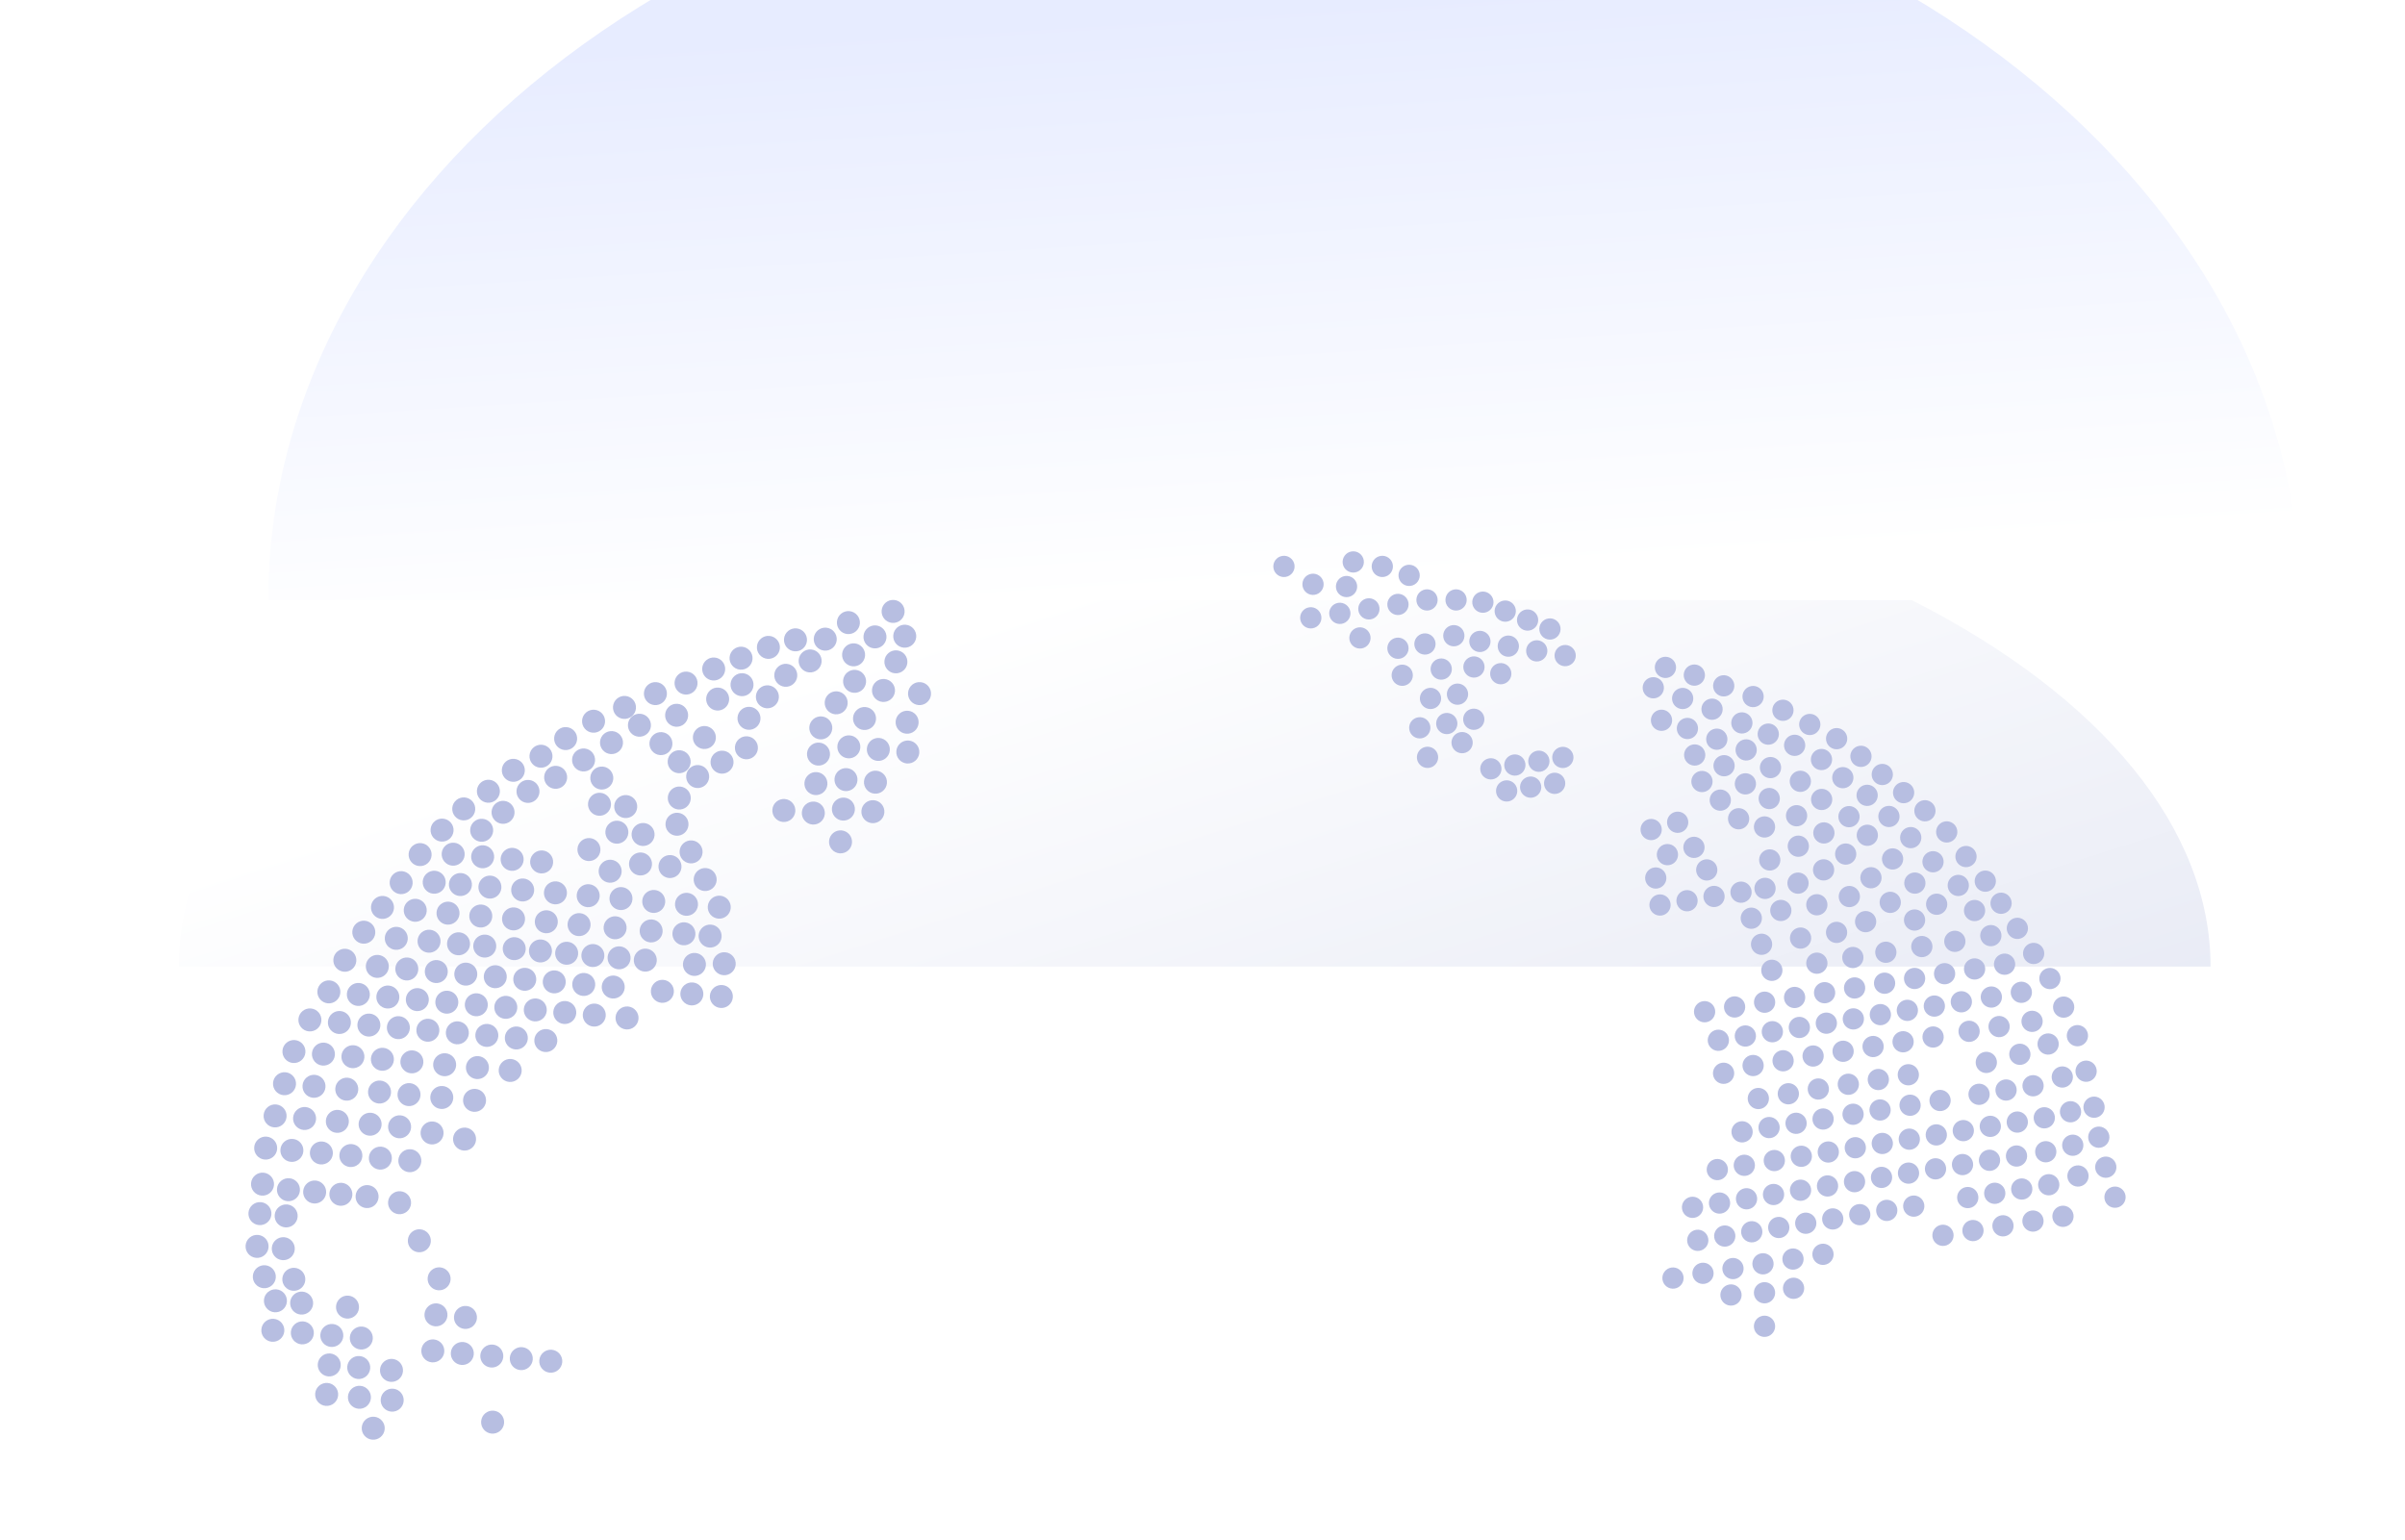 <svg width="1076" height="689" viewBox="0 0 1076 689" fill="none" xmlns="http://www.w3.org/2000/svg">
<g filter="url(#filter0_f_274_9122)">
<path d="M989 432.5C989 402.099 977.244 371.996 954.403 343.909C931.562 315.822 898.084 290.302 855.88 268.805C813.676 247.308 763.572 230.256 708.43 218.622C653.287 206.988 594.186 201 534.5 201C474.814 201 415.713 206.988 360.57 218.622C305.428 230.256 255.324 247.308 213.12 268.805C170.916 290.302 137.438 315.822 114.597 343.909C91.756 371.996 80 402.099 80 432.5L534.5 432.5H989Z" fill="url(#paint0_linear_274_9122)"/>
</g>
<g filter="url(#filter1_dddd_274_9122)">
<path d="M989 568.5C989 523.391 977.244 478.724 954.403 437.048C931.562 395.373 898.084 357.506 855.88 325.609C813.676 293.712 763.572 268.41 708.43 251.147C653.287 233.885 594.186 225 534.5 225C474.814 225 415.713 233.885 360.57 251.147C305.428 268.41 255.324 293.712 213.12 325.609C170.916 357.506 137.438 395.373 114.597 437.048C91.756 478.724 80 523.391 80 568.5L534.5 568.5H989Z" fill="url(#paint1_linear_274_9122)"/>
</g>
<circle cx="5.15" cy="5.15" r="5.15" transform="matrix(0.996 0.087 0.087 -0.996 189.477 593.01)" fill="#B7BEE1"/>
<circle cx="5.15" cy="5.15" r="5.15" transform="matrix(0.996 0.087 0.087 -0.996 202.668 594.164)" fill="#B7BEE1"/>
<circle cx="5.15" cy="5.15" r="5.15" transform="matrix(0.996 0.087 0.087 -0.996 188.066 609.135)" fill="#B7BEE1"/>
<circle cx="5.15" cy="5.15" r="5.15" transform="matrix(0.996 0.087 0.087 -0.996 201.258 610.289)" fill="#B7BEE1"/>
<circle cx="5.15" cy="5.15" r="5.15" transform="matrix(0.996 0.087 0.087 -0.996 214.453 611.444)" fill="#B7BEE1"/>
<circle cx="5.15" cy="5.15" r="5.15" transform="matrix(0.996 0.087 0.087 -0.996 227.645 612.598)" fill="#B7BEE1"/>
<circle cx="5.15" cy="5.15" r="5.15" transform="matrix(0.996 0.087 0.087 -0.996 240.84 613.752)" fill="#B7BEE1"/>
<circle cx="5.15" cy="5.15" r="5.15" transform="matrix(0.996 0.087 0.087 -0.996 190.887 576.885)" fill="#B7BEE1"/>
<circle cx="5.15" cy="5.15" r="5.15" transform="matrix(0.996 0.087 0.087 -0.996 182.035 559.863)" fill="#B7BEE1"/>
<circle cx="5.15" cy="5.15" r="5.15" transform="matrix(0.996 0.087 0.087 -0.996 173.188 542.84)" fill="#B7BEE1"/>
<circle cx="5.15" cy="5.15" r="5.15" transform="matrix(0.996 0.087 0.087 -0.996 177.785 524.04)" fill="#B7BEE1"/>
<circle cx="5.15" cy="5.15" r="5.15" transform="matrix(0.996 0.087 0.087 -0.996 173.203 508.868)" fill="#B7BEE1"/>
<circle cx="5.15" cy="5.15" r="5.15" transform="matrix(0.996 0.087 0.087 -0.996 187.734 511.616)" fill="#B7BEE1"/>
<circle cx="5.15" cy="5.15" r="5.15" transform="matrix(0.996 0.087 0.087 -0.996 202.266 514.364)" fill="#B7BEE1"/>
<circle cx="5.15" cy="5.15" r="5.15" transform="matrix(0.996 0.087 0.087 -0.996 206.738 497.03)" fill="#B7BEE1"/>
<circle cx="5.15" cy="5.15" r="5.15" transform="matrix(0.996 0.087 0.087 -0.996 208.02 482.371)" fill="#B7BEE1"/>
<circle cx="5.15" cy="5.15" r="5.15" transform="matrix(0.996 0.087 0.087 -0.996 222.68 483.654)" fill="#B7BEE1"/>
<circle cx="5.15" cy="5.15" r="5.15" transform="matrix(0.996 0.087 0.087 -0.996 149.566 492.028)" fill="#B7BEE1"/>
<circle cx="5.15" cy="5.15" r="5.15" transform="matrix(0.996 0.087 0.087 -0.996 164.227 493.311)" fill="#B7BEE1"/>
<circle cx="5.15" cy="5.15" r="5.15" transform="matrix(0.996 0.087 0.087 -0.996 177.418 494.465)" fill="#B7BEE1"/>
<circle cx="5.15" cy="5.15" r="5.15" transform="matrix(0.996 0.087 0.087 -0.996 192.078 495.748)" fill="#B7BEE1"/>
<circle cx="5.15" cy="5.15" r="5.15" transform="matrix(0.996 0.087 0.087 -0.996 238.621 470.277)" fill="#B7BEE1"/>
<circle cx="5.15" cy="5.15" r="5.15" transform="matrix(0.996 0.087 0.087 -0.996 233.91 456.571)" fill="#B7BEE1"/>
<circle cx="5.15" cy="5.15" r="5.15" transform="matrix(0.996 0.087 0.087 -0.996 247.102 457.725)" fill="#B7BEE1"/>
<circle cx="5.15" cy="5.15" r="5.15" transform="matrix(0.996 0.087 0.087 -0.996 260.297 458.879)" fill="#B7BEE1"/>
<circle cx="5.15" cy="5.15" r="5.15" transform="matrix(0.996 0.087 0.087 -0.996 274.957 460.162)" fill="#B7BEE1"/>
<circle cx="5.15" cy="5.15" r="5.15" transform="matrix(0.996 0.087 0.087 -0.996 290.77 448.251)" fill="#B7BEE1"/>
<circle cx="5.15" cy="5.15" r="5.15" transform="matrix(0.996 0.087 0.087 -0.996 303.961 449.406)" fill="#B7BEE1"/>
<circle cx="5.15" cy="5.15" r="5.15" transform="matrix(0.996 0.087 0.087 -0.996 317.156 450.56)" fill="#B7BEE1"/>
<circle cx="5.15" cy="5.15" r="5.15" transform="matrix(0.996 0.087 0.087 -0.996 318.438 435.901)" fill="#B7BEE1"/>
<circle cx="5.15" cy="5.15" r="5.15" transform="matrix(0.996 0.087 0.087 -0.996 305.117 436.212)" fill="#B7BEE1"/>
<circle cx="5.15" cy="5.15" r="5.15" transform="matrix(0.996 0.087 0.087 -0.996 283.129 434.289)" fill="#B7BEE1"/>
<circle cx="5.15" cy="5.15" r="5.15" transform="matrix(0.996 0.087 0.087 -0.996 271.398 433.263)" fill="#B7BEE1"/>
<circle cx="5.15" cy="5.15" r="5.15" transform="matrix(0.996 0.087 0.087 -0.996 259.672 432.237)" fill="#B7BEE1"/>
<circle cx="5.15" cy="5.15" r="5.15" transform="matrix(0.996 0.087 0.087 -0.996 247.945 431.211)" fill="#B7BEE1"/>
<circle cx="5.15" cy="5.15" r="5.15" transform="matrix(0.996 0.087 0.087 -0.996 236.219 430.185)" fill="#B7BEE1"/>
<circle cx="5.15" cy="5.15" r="5.15" transform="matrix(0.996 0.087 0.087 -0.996 224.492 429.159)" fill="#B7BEE1"/>
<circle cx="5.15" cy="5.15" r="5.15" transform="matrix(0.996 0.087 0.087 -0.996 211.297 428.004)" fill="#B7BEE1"/>
<circle cx="5.15" cy="5.15" r="5.15" transform="matrix(0.996 0.087 0.087 -0.996 176.43 438.248)" fill="#B7BEE1"/>
<circle cx="5.15" cy="5.15" r="5.15" transform="matrix(0.996 0.087 0.087 -0.996 189.621 439.402)" fill="#B7BEE1"/>
<circle cx="5.15" cy="5.15" r="5.15" transform="matrix(0.996 0.087 0.087 -0.996 167.945 450.8)" fill="#B7BEE1"/>
<circle cx="5.15" cy="5.15" r="5.15" transform="matrix(0.996 0.087 0.087 -0.996 181.137 451.954)" fill="#B7BEE1"/>
<circle cx="5.15" cy="5.15" r="5.15" transform="matrix(0.996 0.087 0.087 -0.996 194.332 453.108)" fill="#B7BEE1"/>
<circle cx="5.15" cy="5.15" r="5.15" transform="matrix(0.996 0.087 0.087 -0.996 207.523 454.262)" fill="#B7BEE1"/>
<circle cx="5.15" cy="5.15" r="5.15" transform="matrix(0.996 0.087 0.087 -0.996 220.719 455.417)" fill="#B7BEE1"/>
<circle cx="5.15" cy="5.15" r="5.15" transform="matrix(0.996 0.087 0.087 -0.996 202.816 440.556)" fill="#B7BEE1"/>
<circle cx="5.15" cy="5.15" r="5.15" transform="matrix(0.996 0.087 0.087 -0.996 216.008 441.711)" fill="#B7BEE1"/>
<circle cx="5.15" cy="5.15" r="5.15" transform="matrix(0.996 0.087 0.087 -0.996 229.199 442.865)" fill="#B7BEE1"/>
<circle cx="5.15" cy="5.15" r="5.15" transform="matrix(0.996 0.087 0.087 -0.996 242.395 444.019)" fill="#B7BEE1"/>
<circle cx="5.15" cy="5.15" r="5.15" transform="matrix(0.996 0.087 0.087 -0.996 255.586 445.173)" fill="#B7BEE1"/>
<circle cx="5.15" cy="5.15" r="5.15" transform="matrix(0.996 0.087 0.087 -0.996 268.781 446.328)" fill="#B7BEE1"/>
<circle cx="5.15" cy="5.15" r="5.15" transform="matrix(0.996 0.087 0.087 -0.996 199.57 426.978)" fill="#B7BEE1"/>
<circle cx="5.15" cy="5.15" r="5.15" transform="matrix(0.996 0.087 0.087 -0.996 186.379 425.824)" fill="#B7BEE1"/>
<circle cx="5.15" cy="5.15" r="5.15" transform="matrix(0.996 0.087 0.087 -0.996 312.133 423.532)" fill="#B7BEE1"/>
<circle cx="5.15" cy="5.15" r="5.15" transform="matrix(0.996 0.087 0.087 -0.996 316.219 410.596)" fill="#B7BEE1"/>
<circle cx="5.15" cy="5.15" r="5.15" transform="matrix(0.996 0.087 0.087 -0.996 309.918 398.227)" fill="#B7BEE1"/>
<circle cx="5.15" cy="5.15" r="5.15" transform="matrix(0.996 0.087 0.087 -0.996 303.613 385.859)" fill="#B7BEE1"/>
<circle cx="5.15" cy="5.15" r="5.15" transform="matrix(0.996 0.087 0.087 -0.996 297.309 373.49)" fill="#B7BEE1"/>
<circle cx="5.15" cy="5.15" r="5.15" transform="matrix(0.996 0.087 0.087 -0.996 298.336 361.763)" fill="#B7BEE1"/>
<circle cx="5.15" cy="5.15" r="5.15" transform="matrix(0.996 0.087 0.087 -0.996 306.562 352.143)" fill="#B7BEE1"/>
<circle cx="5.15" cy="5.15" r="5.15" transform="matrix(0.996 0.087 0.087 -0.996 317.465 345.711)" fill="#B7BEE1"/>
<circle cx="5.15" cy="5.15" r="5.15" transform="matrix(0.996 0.087 0.087 -0.996 328.367 339.279)" fill="#B7BEE1"/>
<circle cx="5.15" cy="5.15" r="5.15" transform="matrix(0.996 0.087 0.087 -0.996 329.523 326.086)" fill="#B7BEE1"/>
<circle cx="5.15" cy="5.15" r="5.15" transform="matrix(0.996 0.087 0.087 -0.996 337.75 316.466)" fill="#B7BEE1"/>
<circle cx="5.15" cy="5.15" r="5.15" transform="matrix(0.996 0.087 0.087 -0.996 345.977 306.846)" fill="#B7BEE1"/>
<circle cx="5.15" cy="5.15" r="5.15" transform="matrix(0.996 0.087 0.087 -0.996 356.879 300.414)" fill="#B7BEE1"/>
<circle cx="5.15" cy="5.15" r="5.15" transform="matrix(0.996 0.087 0.087 -0.996 363.641 290.666)" fill="#B7BEE1"/>
<circle cx="5.15" cy="5.15" r="5.15" transform="matrix(0.996 0.087 0.087 -0.996 385.887 289.658)" fill="#B7BEE1"/>
<circle cx="5.15" cy="5.15" r="5.15" transform="matrix(0.996 0.087 0.087 -0.996 374 283.261)" fill="#B7BEE1"/>
<circle cx="5.15" cy="5.15" r="5.15" transform="matrix(0.996 0.087 0.087 -0.996 394 278.261)" fill="#B7BEE1"/>
<circle cx="5.15" cy="5.15" r="5.15" transform="matrix(0.996 0.087 0.087 -0.996 399.207 289.346)" fill="#B7BEE1"/>
<circle cx="5.15" cy="5.15" r="5.15" transform="matrix(0.996 0.087 0.087 -0.996 400.27 327.844)" fill="#B7BEE1"/>
<circle cx="5.15" cy="5.15" r="5.15" transform="matrix(0.996 0.087 0.087 -0.996 381.215 326.177)" fill="#B7BEE1"/>
<circle cx="5.15" cy="5.15" r="5.15" transform="matrix(0.996 0.087 0.087 -0.996 361.645 330.374)" fill="#B7BEE1"/>
<circle cx="5.15" cy="5.15" r="5.15" transform="matrix(0.996 0.087 0.087 -0.996 360.617 342.101)" fill="#B7BEE1"/>
<circle cx="5.15" cy="5.15" r="5.15" transform="matrix(0.996 0.087 0.087 -0.996 374.195 338.857)" fill="#B7BEE1"/>
<circle cx="5.15" cy="5.15" r="5.15" transform="matrix(0.996 0.087 0.087 -0.996 387.391 340.012)" fill="#B7BEE1"/>
<circle cx="5.15" cy="5.15" r="5.15" transform="matrix(0.996 0.087 0.087 -0.996 400.582 341.166)" fill="#B7BEE1"/>
<circle cx="5.15" cy="5.15" r="5.15" transform="matrix(0.996 0.087 0.087 -0.996 386.105 354.671)" fill="#B7BEE1"/>
<circle cx="5.15" cy="5.15" r="5.15" transform="matrix(0.996 0.087 0.087 -0.996 384.953 367.864)" fill="#B7BEE1"/>
<circle cx="5.15" cy="5.15" r="5.15" transform="matrix(0.996 0.087 0.087 -0.996 371.758 366.71)" fill="#B7BEE1"/>
<circle cx="5.15" cy="5.15" r="5.15" transform="matrix(0.996 0.087 0.087 -0.996 358.309 368.487)" fill="#B7BEE1"/>
<circle cx="5.15" cy="5.15" r="5.15" transform="matrix(0.996 0.087 0.087 -0.996 345.117 367.333)" fill="#B7BEE1"/>
<circle cx="5.15" cy="5.15" r="5.15" transform="matrix(0.996 0.087 0.087 -0.996 359.465 355.294)" fill="#B7BEE1"/>
<circle cx="5.15" cy="5.15" r="5.15" transform="matrix(0.996 0.087 0.087 -0.996 372.914 353.516)" fill="#B7BEE1"/>
<circle cx="5.15" cy="5.15" r="5.15" transform="matrix(0.996 0.087 0.087 -0.996 370.477 381.369)" fill="#B7BEE1"/>
<circle cx="5.15" cy="5.15" r="5.15" transform="matrix(0.996 0.087 0.087 -0.996 368.535 319.159)" fill="#B7BEE1"/>
<circle cx="5.15" cy="5.15" r="5.15" transform="matrix(0.996 0.087 0.087 -0.996 376.762 309.539)" fill="#B7BEE1"/>
<circle cx="5.15" cy="5.15" r="5.15" transform="matrix(0.996 0.087 0.087 -0.996 376.32 297.684)" fill="#B7BEE1"/>
<circle cx="5.15" cy="5.15" r="5.15" transform="matrix(0.996 0.087 0.087 -0.996 389.695 313.625)" fill="#B7BEE1"/>
<circle cx="5.15" cy="5.15" r="5.15" transform="matrix(0.996 0.087 0.087 -0.996 405.82 315.036)" fill="#B7BEE1"/>
<circle cx="5.15" cy="5.15" r="5.15" transform="matrix(0.996 0.087 0.087 -0.996 395.25 300.817)" fill="#B7BEE1"/>
<circle cx="5.15" cy="5.15" r="5.15" transform="matrix(0.996 0.087 0.087 -0.996 338.207 294.349)" fill="#B7BEE1"/>
<circle cx="5.15" cy="5.15" r="5.15" transform="matrix(0.996 0.087 0.087 -0.996 325.969 299.187)" fill="#B7BEE1"/>
<circle cx="5.15" cy="5.15" r="5.15" transform="matrix(0.996 0.087 0.087 -0.996 350.32 290.978)" fill="#B7BEE1"/>
<circle cx="5.15" cy="5.15" r="5.15" transform="matrix(0.996 0.087 0.087 -0.996 326.406 311.042)" fill="#B7BEE1"/>
<circle cx="5.15" cy="5.15" r="5.15" transform="matrix(0.996 0.087 0.087 -0.996 313.727 304.025)" fill="#B7BEE1"/>
<circle cx="5.15" cy="5.15" r="5.15" transform="matrix(0.996 0.087 0.087 -0.996 315.504 317.474)" fill="#B7BEE1"/>
<circle cx="5.15" cy="5.15" r="5.15" transform="matrix(0.996 0.087 0.087 -0.996 287.652 315.037)" fill="#B7BEE1"/>
<circle cx="5.15" cy="5.15" r="5.15" transform="matrix(0.996 0.087 0.087 -0.996 297.145 324.731)" fill="#B7BEE1"/>
<circle cx="5.15" cy="5.15" r="5.15" transform="matrix(0.996 0.087 0.087 -0.996 309.566 334.68)" fill="#B7BEE1"/>
<circle cx="5.15" cy="5.15" r="5.15" transform="matrix(0.996 0.087 0.087 -0.996 273.816 321.213)" fill="#B7BEE1"/>
<circle cx="5.15" cy="5.15" r="5.15" transform="matrix(0.996 0.087 0.087 -0.996 259.984 327.388)" fill="#B7BEE1"/>
<circle cx="5.15" cy="5.15" r="5.15" transform="matrix(0.996 0.087 0.087 -0.996 247.488 335.157)" fill="#B7BEE1"/>
<circle cx="5.15" cy="5.15" r="5.15" transform="matrix(0.996 0.087 0.087 -0.996 236.457 343.055)" fill="#B7BEE1"/>
<circle cx="5.15" cy="5.15" r="5.15" transform="matrix(0.996 0.087 0.087 -0.996 224.086 349.359)" fill="#B7BEE1"/>
<circle cx="5.15" cy="5.15" r="5.15" transform="matrix(0.996 0.087 0.087 -0.996 212.93 358.722)" fill="#B7BEE1"/>
<circle cx="5.15" cy="5.15" r="5.15" transform="matrix(0.996 0.087 0.087 -0.996 201.898 366.62)" fill="#B7BEE1"/>
<circle cx="5.15" cy="5.15" r="5.15" transform="matrix(0.996 0.087 0.087 -0.996 192.203 376.112)" fill="#B7BEE1"/>
<circle cx="5.15" cy="5.15" r="5.15" transform="matrix(0.996 0.087 0.087 -0.996 182.383 387.069)" fill="#B7BEE1"/>
<circle cx="5.15" cy="5.15" r="5.15" transform="matrix(0.996 0.087 0.087 -0.996 173.898 399.621)" fill="#B7BEE1"/>
<circle cx="5.15" cy="5.15" r="5.15" transform="matrix(0.996 0.087 0.087 -0.996 165.543 410.707)" fill="#B7BEE1"/>
<circle cx="5.15" cy="5.15" r="5.15" transform="matrix(0.996 0.087 0.087 -0.996 157.188 421.793)" fill="#B7BEE1"/>
<circle cx="5.15" cy="5.15" r="5.15" transform="matrix(0.996 0.087 0.087 -0.996 148.703 434.345)" fill="#B7BEE1"/>
<circle cx="5.15" cy="5.15" r="5.15" transform="matrix(0.996 0.087 0.087 -0.996 141.559 448.491)" fill="#B7BEE1"/>
<circle cx="5.15" cy="5.15" r="5.15" transform="matrix(0.996 0.087 0.087 -0.996 133.074 461.043)" fill="#B7BEE1"/>
<circle cx="5.15" cy="5.15" r="5.15" transform="matrix(0.996 0.087 0.087 -0.996 125.93 475.189)" fill="#B7BEE1"/>
<circle cx="5.15" cy="5.15" r="5.15" transform="matrix(0.996 0.087 0.087 -0.996 121.715 489.592)" fill="#B7BEE1"/>
<circle cx="5.15" cy="5.15" r="5.15" transform="matrix(0.996 0.087 0.087 -0.996 117.5 503.994)" fill="#B7BEE1"/>
<circle cx="5.15" cy="5.15" r="5.15" transform="matrix(0.996 0.087 0.087 -0.996 113.285 518.397)" fill="#B7BEE1"/>
<circle cx="5.15" cy="5.15" r="5.15" transform="matrix(0.996 0.087 0.087 -0.996 111.875 534.522)" fill="#B7BEE1"/>
<circle cx="5.15" cy="5.15" r="5.15" transform="matrix(0.996 0.087 0.087 -0.996 110.719 547.715)" fill="#B7BEE1"/>
<circle cx="5.15" cy="5.15" r="5.15" transform="matrix(0.996 0.087 0.087 -0.996 109.438 562.374)" fill="#B7BEE1"/>
<circle cx="5.15" cy="5.15" r="5.15" transform="matrix(0.996 0.087 0.087 -0.996 112.68 575.952)" fill="#B7BEE1"/>
<circle cx="5.15" cy="5.15" r="5.15" transform="matrix(0.996 0.087 0.087 -0.996 117.648 586.726)" fill="#B7BEE1"/>
<circle cx="5.15" cy="5.15" r="5.15" transform="matrix(0.996 0.087 0.087 -0.996 116.492 599.919)" fill="#B7BEE1"/>
<circle cx="5.15" cy="5.15" r="5.15" transform="matrix(0.996 0.087 0.087 -0.996 129.688 601.073)" fill="#B7BEE1"/>
<circle cx="5.15" cy="5.15" r="5.15" transform="matrix(0.996 0.087 0.087 -0.996 142.879 602.228)" fill="#B7BEE1"/>
<circle cx="5.15" cy="5.15" r="5.15" transform="matrix(0.996 0.087 0.087 -0.996 156.074 603.382)" fill="#B7BEE1"/>
<circle cx="5.15" cy="5.15" r="5.15" transform="matrix(0.996 0.087 0.087 -0.996 141.727 615.421)" fill="#B7BEE1"/>
<circle cx="5.15" cy="5.15" r="5.15" transform="matrix(0.996 0.087 0.087 -0.996 140.57 628.614)" fill="#B7BEE1"/>
<circle cx="5.15" cy="5.15" r="5.15" transform="matrix(0.996 0.087 0.087 -0.996 155.23 629.896)" fill="#B7BEE1"/>
<circle cx="5.15" cy="5.15" r="5.15" transform="matrix(0.996 0.087 0.087 -0.996 169.891 631.179)" fill="#B7BEE1"/>
<circle cx="5.15" cy="5.15" r="5.15" transform="matrix(0.996 0.087 0.087 -0.996 161.406 643.731)" fill="#B7BEE1"/>
<circle cx="5.15" cy="5.15" r="5.15" transform="matrix(0.996 0.087 0.087 -0.996 214.82 641.018)" fill="#B7BEE1"/>
<circle cx="5.15" cy="5.15" r="5.15" transform="matrix(0.996 0.087 0.087 -0.996 154.918 616.575)" fill="#B7BEE1"/>
<circle cx="5.15" cy="5.15" r="5.15" transform="matrix(0.996 0.087 0.087 -0.996 169.578 617.857)" fill="#B7BEE1"/>
<circle cx="5.15" cy="5.15" r="5.15" transform="matrix(0.996 0.087 0.087 -0.996 149.898 589.547)" fill="#B7BEE1"/>
<circle cx="5.15" cy="5.15" r="5.15" transform="matrix(0.996 0.087 0.087 -0.996 129.375 587.752)" fill="#B7BEE1"/>
<circle cx="5.15" cy="5.15" r="5.15" transform="matrix(0.996 0.087 0.087 -0.996 125.875 577.106)" fill="#B7BEE1"/>
<circle cx="5.15" cy="5.15" r="5.15" transform="matrix(0.996 0.087 0.087 -0.996 121.164 563.4)" fill="#B7BEE1"/>
<circle cx="5.15" cy="5.15" r="5.15" transform="matrix(0.996 0.087 0.087 -0.996 122.449 548.741)" fill="#B7BEE1"/>
<circle cx="5.15" cy="5.15" r="5.15" transform="matrix(0.996 0.087 0.087 -0.996 123.473 537.014)" fill="#B7BEE1"/>
<circle cx="5.15" cy="5.15" r="5.15" transform="matrix(0.996 0.087 0.087 -0.996 135.199 538.04)" fill="#B7BEE1"/>
<circle cx="5.15" cy="5.15" r="5.15" transform="matrix(0.996 0.087 0.087 -0.996 146.93 539.066)" fill="#B7BEE1"/>
<circle cx="5.15" cy="5.15" r="5.15" transform="matrix(0.996 0.087 0.087 -0.996 158.656 540.092)" fill="#B7BEE1"/>
<circle cx="5.15" cy="5.15" r="5.15" transform="matrix(0.996 0.087 0.087 -0.996 125.012 519.423)" fill="#B7BEE1"/>
<circle cx="5.15" cy="5.15" r="5.15" transform="matrix(0.996 0.087 0.087 -0.996 138.207 520.577)" fill="#B7BEE1"/>
<circle cx="5.15" cy="5.15" r="5.15" transform="matrix(0.996 0.087 0.087 -0.996 151.398 521.731)" fill="#B7BEE1"/>
<circle cx="5.15" cy="5.15" r="5.15" transform="matrix(0.996 0.087 0.087 -0.996 164.594 522.885)" fill="#B7BEE1"/>
<circle cx="5.15" cy="5.15" r="5.15" transform="matrix(0.996 0.087 0.087 -0.996 130.691 505.148)" fill="#B7BEE1"/>
<circle cx="5.15" cy="5.15" r="5.15" transform="matrix(0.996 0.087 0.087 -0.996 145.352 506.431)" fill="#B7BEE1"/>
<circle cx="5.15" cy="5.15" r="5.15" transform="matrix(0.996 0.087 0.087 -0.996 160.012 507.713)" fill="#B7BEE1"/>
<circle cx="5.15" cy="5.15" r="5.15" transform="matrix(0.996 0.087 0.087 -0.996 134.906 490.746)" fill="#B7BEE1"/>
<circle cx="5.15" cy="5.15" r="5.15" transform="matrix(0.996 0.087 0.087 -0.996 139.121 476.343)" fill="#B7BEE1"/>
<circle cx="5.15" cy="5.15" r="5.15" transform="matrix(0.996 0.087 0.087 -0.996 146.27 462.197)" fill="#B7BEE1"/>
<circle cx="5.15" cy="5.15" r="5.15" transform="matrix(0.996 0.087 0.087 -0.996 159.461 463.352)" fill="#B7BEE1"/>
<circle cx="5.15" cy="5.15" r="5.15" transform="matrix(0.996 0.087 0.087 -0.996 152.316 477.498)" fill="#B7BEE1"/>
<circle cx="5.15" cy="5.15" r="5.15" transform="matrix(0.996 0.087 0.087 -0.996 165.508 478.652)" fill="#B7BEE1"/>
<circle cx="5.15" cy="5.15" r="5.15" transform="matrix(0.996 0.087 0.087 -0.996 178.699 479.806)" fill="#B7BEE1"/>
<circle cx="5.15" cy="5.15" r="5.15" transform="matrix(0.996 0.087 0.087 -0.996 193.359 481.089)" fill="#B7BEE1"/>
<circle cx="5.15" cy="5.15" r="5.15" transform="matrix(0.996 0.087 0.087 -0.996 172.652 464.506)" fill="#B7BEE1"/>
<circle cx="5.15" cy="5.15" r="5.15" transform="matrix(0.996 0.087 0.087 -0.996 185.848 465.66)" fill="#B7BEE1"/>
<circle cx="5.15" cy="5.15" r="5.15" transform="matrix(0.996 0.087 0.087 -0.996 199.039 466.814)" fill="#B7BEE1"/>
<circle cx="5.15" cy="5.15" r="5.15" transform="matrix(0.996 0.087 0.087 -0.996 212.234 467.969)" fill="#B7BEE1"/>
<circle cx="5.15" cy="5.15" r="5.15" transform="matrix(0.996 0.087 0.087 -0.996 225.426 469.123)" fill="#B7BEE1"/>
<circle cx="5.15" cy="5.15" r="5.15" transform="matrix(0.996 0.087 0.087 -0.996 154.75 449.645)" fill="#B7BEE1"/>
<circle cx="5.15" cy="5.15" r="5.15" transform="matrix(0.996 0.087 0.087 -0.996 163.234 437.094)" fill="#B7BEE1"/>
<circle cx="5.15" cy="5.15" r="5.15" transform="matrix(0.996 0.087 0.087 -0.996 171.719 424.542)" fill="#B7BEE1"/>
<circle cx="5.15" cy="5.15" r="5.15" transform="matrix(0.996 0.087 0.087 -0.996 180.203 411.99)" fill="#B7BEE1"/>
<circle cx="5.15" cy="5.15" r="5.15" transform="matrix(0.996 0.087 0.087 -0.996 188.688 399.438)" fill="#B7BEE1"/>
<circle cx="5.15" cy="5.15" r="5.15" transform="matrix(0.996 0.087 0.087 -0.996 197.172 386.886)" fill="#B7BEE1"/>
<circle cx="5.15" cy="5.15" r="5.15" transform="matrix(0.996 0.087 0.087 -0.996 209.922 376.185)" fill="#B7BEE1"/>
<circle cx="5.15" cy="5.15" r="5.15" transform="matrix(0.996 0.087 0.087 -0.996 219.488 368.159)" fill="#B7BEE1"/>
<circle cx="5.15" cy="5.15" r="5.15" transform="matrix(0.996 0.087 0.087 -0.996 230.648 358.795)" fill="#B7BEE1"/>
<circle cx="5.15" cy="5.15" r="5.15" transform="matrix(0.996 0.087 0.087 -0.996 243.016 352.492)" fill="#B7BEE1"/>
<circle cx="5.15" cy="5.15" r="5.15" transform="matrix(0.996 0.087 0.087 -0.996 255.512 344.722)" fill="#B7BEE1"/>
<circle cx="5.15" cy="5.15" r="5.15" transform="matrix(0.996 0.087 0.087 -0.996 268.008 336.953)" fill="#B7BEE1"/>
<circle cx="5.15" cy="5.15" r="5.15" transform="matrix(0.996 0.087 0.087 -0.996 280.508 329.183)" fill="#B7BEE1"/>
<circle cx="5.15" cy="5.15" r="5.15" transform="matrix(0.996 0.087 0.087 -0.996 290.125 337.411)" fill="#B7BEE1"/>
<circle cx="5.15" cy="5.15" r="5.15" transform="matrix(0.996 0.087 0.087 -0.996 298.281 345.51)" fill="#B7BEE1"/>
<circle cx="5.15" cy="5.15" r="5.15" transform="matrix(0.996 0.087 0.087 -0.996 263.668 352.821)" fill="#B7BEE1"/>
<circle cx="5.15" cy="5.15" r="5.15" transform="matrix(0.996 0.087 0.087 -0.996 262.641 364.549)" fill="#B7BEE1"/>
<circle cx="5.15" cy="5.15" r="5.15" transform="matrix(0.996 0.087 0.087 -0.996 274.367 365.575)" fill="#B7BEE1"/>
<circle cx="5.15" cy="5.15" r="5.15" transform="matrix(0.996 0.087 0.087 -0.996 282.137 378.071)" fill="#B7BEE1"/>
<circle cx="5.15" cy="5.15" r="5.15" transform="matrix(0.996 0.087 0.087 -0.996 257.914 384.815)" fill="#B7BEE1"/>
<circle cx="5.15" cy="5.15" r="5.15" transform="matrix(0.996 0.087 0.087 -0.996 267.406 394.508)" fill="#B7BEE1"/>
<circle cx="5.15" cy="5.15" r="5.15" transform="matrix(0.996 0.087 0.087 -0.996 280.984 391.264)" fill="#B7BEE1"/>
<circle cx="5.15" cy="5.15" r="5.15" transform="matrix(0.996 0.087 0.087 -0.996 294.176 392.419)" fill="#B7BEE1"/>
<circle cx="5.15" cy="5.15" r="5.15" transform="matrix(0.996 0.087 0.087 -0.996 301.562 409.313)" fill="#B7BEE1"/>
<circle cx="5.15" cy="5.15" r="5.15" transform="matrix(0.996 0.087 0.087 -0.996 286.902 408.031)" fill="#B7BEE1"/>
<circle cx="5.15" cy="5.15" r="5.15" transform="matrix(0.996 0.087 0.087 -0.996 272.242 406.748)" fill="#B7BEE1"/>
<circle cx="5.15" cy="5.15" r="5.15" transform="matrix(0.996 0.087 0.087 -0.996 257.582 405.466)" fill="#B7BEE1"/>
<circle cx="5.15" cy="5.15" r="5.15" transform="matrix(0.996 0.087 0.087 -0.996 242.926 404.183)" fill="#B7BEE1"/>
<circle cx="5.15" cy="5.15" r="5.15" transform="matrix(0.996 0.087 0.087 -0.996 228.266 402.901)" fill="#B7BEE1"/>
<circle cx="5.15" cy="5.15" r="5.15" transform="matrix(0.996 0.087 0.087 -0.996 213.605 401.618)" fill="#B7BEE1"/>
<circle cx="5.15" cy="5.15" r="5.15" transform="matrix(0.996 0.087 0.087 -0.996 200.414 400.464)" fill="#B7BEE1"/>
<circle cx="5.15" cy="5.15" r="5.15" transform="matrix(0.996 0.087 0.087 -0.996 210.363 388.04)" fill="#B7BEE1"/>
<circle cx="5.15" cy="5.15" r="5.15" transform="matrix(0.996 0.087 0.087 -0.996 223.555 389.194)" fill="#B7BEE1"/>
<circle cx="5.15" cy="5.15" r="5.15" transform="matrix(0.996 0.087 0.087 -0.996 236.75 390.349)" fill="#B7BEE1"/>
<circle cx="5.15" cy="5.15" r="5.15" transform="matrix(0.996 0.087 0.087 -0.996 300.406 422.506)" fill="#B7BEE1"/>
<circle cx="5.15" cy="5.15" r="5.15" transform="matrix(0.996 0.087 0.087 -0.996 285.746 421.224)" fill="#B7BEE1"/>
<circle cx="5.15" cy="5.15" r="5.15" transform="matrix(0.996 0.087 0.087 -0.996 269.621 419.813)" fill="#B7BEE1"/>
<circle cx="5.15" cy="5.15" r="5.15" transform="matrix(0.996 0.087 0.087 -0.996 253.496 418.402)" fill="#B7BEE1"/>
<circle cx="5.15" cy="5.15" r="5.15" transform="matrix(0.996 0.087 0.087 -0.996 238.84 417.12)" fill="#B7BEE1"/>
<circle cx="5.15" cy="5.15" r="5.15" transform="matrix(0.996 0.087 0.087 -0.996 224.18 415.837)" fill="#B7BEE1"/>
<circle cx="5.15" cy="5.15" r="5.15" transform="matrix(0.996 0.087 0.087 -0.996 209.52 414.555)" fill="#B7BEE1"/>
<circle cx="5.15" cy="5.15" r="5.15" transform="matrix(0.996 0.087 0.087 -0.996 194.863 413.272)" fill="#B7BEE1"/>
<circle cx="5.15" cy="5.15" r="5.15" transform="matrix(0.996 0.087 0.087 -0.996 270.41 377.045)" fill="#B7BEE1"/>
<circle cx="5.15" cy="5.15" r="5.15" transform="matrix(0.996 0.087 0.087 -0.996 301.359 310.328)" fill="#B7BEE1"/>
<circle cx="4.756" cy="4.756" r="4.756" transform="matrix(0.988 -0.156 -0.156 -0.988 621.488 295.501)" fill="#B7BEE1"/>
<circle cx="4.756" cy="4.756" r="4.756" transform="matrix(0.988 -0.156 -0.156 -0.988 633.566 293.588)" fill="#B7BEE1"/>
<circle cx="4.756" cy="4.756" r="4.756" transform="matrix(0.988 -0.156 -0.156 -0.988 640.848 304.817)" fill="#B7BEE1"/>
<circle cx="4.756" cy="4.756" r="4.756" transform="matrix(0.988 -0.156 -0.156 -0.988 648.129 316.045)" fill="#B7BEE1"/>
<circle cx="4.756" cy="4.756" r="4.756" transform="matrix(0.988 -0.156 -0.156 -0.988 655.41 327.274)" fill="#B7BEE1"/>
<circle cx="4.756" cy="4.756" r="4.756" transform="matrix(0.988 -0.156 -0.156 -0.988 643.332 329.187)" fill="#B7BEE1"/>
<circle cx="4.756" cy="4.756" r="4.756" transform="matrix(0.988 -0.156 -0.156 -0.988 631.254 331.101)" fill="#B7BEE1"/>
<circle cx="4.756" cy="4.756" r="4.756" transform="matrix(0.988 -0.156 -0.156 -0.988 650.188 337.732)" fill="#B7BEE1"/>
<circle cx="4.756" cy="4.756" r="4.756" transform="matrix(0.988 -0.156 -0.156 -0.988 663.051 349.453)" fill="#B7BEE1"/>
<circle cx="4.756" cy="4.756" r="4.756" transform="matrix(0.988 -0.156 -0.156 -0.988 673.789 347.752)" fill="#B7BEE1"/>
<circle cx="4.756" cy="4.756" r="4.756" transform="matrix(0.988 -0.156 -0.156 -0.988 684.527 346.052)" fill="#B7BEE1"/>
<circle cx="4.756" cy="4.756" r="4.756" transform="matrix(0.988 -0.156 -0.156 -0.988 695.262 344.351)" fill="#B7BEE1"/>
<circle cx="4.756" cy="4.756" r="4.756" transform="matrix(0.988 -0.156 -0.156 -0.988 658.152 292.446)" fill="#B7BEE1"/>
<circle cx="4.756" cy="4.756" r="4.756" transform="matrix(0.988 -0.156 -0.156 -0.988 646.488 289.883)" fill="#B7BEE1"/>
<circle cx="4.756" cy="4.756" r="4.756" transform="matrix(0.988 -0.156 -0.156 -0.988 655.488 303.883)" fill="#B7BEE1"/>
<circle cx="4.756" cy="4.756" r="4.756" transform="matrix(0.988 -0.156 -0.156 -0.988 667.488 306.883)" fill="#B7BEE1"/>
<circle cx="4.756" cy="4.756" r="4.756" transform="matrix(0.988 -0.156 -0.156 -0.988 670.867 294.559)" fill="#B7BEE1"/>
<circle cx="4.756" cy="4.756" r="4.756" transform="matrix(0.988 -0.156 -0.156 -0.988 683.586 296.672)" fill="#B7BEE1"/>
<circle cx="4.756" cy="4.756" r="4.756" transform="matrix(0.988 -0.156 -0.156 -0.988 696.301 298.786)" fill="#B7BEE1"/>
<circle cx="4.756" cy="4.756" r="4.756" transform="matrix(0.988 -0.156 -0.156 -0.988 689.488 286.883)" fill="#B7BEE1"/>
<circle cx="4.756" cy="4.756" r="4.756" transform="matrix(0.988 -0.156 -0.156 -0.988 679.488 282.883)" fill="#B7BEE1"/>
<circle cx="4.756" cy="4.756" r="4.756" transform="matrix(0.988 -0.156 -0.156 -0.988 669.488 278.883)" fill="#B7BEE1"/>
<circle cx="4.756" cy="4.756" r="4.756" transform="matrix(0.988 -0.156 -0.156 -0.988 659.488 274.883)" fill="#B7BEE1"/>
<circle cx="4.756" cy="4.756" r="4.756" transform="matrix(0.988 -0.156 -0.156 -0.988 647.488 273.883)" fill="#B7BEE1"/>
<circle cx="4.756" cy="4.756" r="4.756" transform="matrix(0.988 -0.156 -0.156 -0.988 634.488 273.883)" fill="#B7BEE1"/>
<circle cx="4.756" cy="4.756" r="4.756" transform="matrix(0.988 -0.156 -0.156 -0.988 621.488 275.883)" fill="#B7BEE1"/>
<circle cx="4.756" cy="4.756" r="4.756" transform="matrix(0.988 -0.156 -0.156 -0.988 608.488 277.883)" fill="#B7BEE1"/>
<circle cx="4.756" cy="4.756" r="4.756" transform="matrix(0.988 -0.156 -0.156 -0.988 595.488 279.883)" fill="#B7BEE1"/>
<circle cx="4.756" cy="4.756" r="4.756" transform="matrix(0.988 -0.156 -0.156 -0.988 582.488 281.883)" fill="#B7BEE1"/>
<circle cx="4.756" cy="4.756" r="4.756" transform="matrix(0.988 -0.156 -0.156 -0.988 626.488 262.883)" fill="#B7BEE1"/>
<circle cx="4.756" cy="4.756" r="4.756" transform="matrix(0.988 -0.156 -0.156 -0.988 614.488 258.883)" fill="#B7BEE1"/>
<circle cx="4.756" cy="4.756" r="4.756" transform="matrix(0.988 -0.156 -0.156 -0.988 601.488 256.883)" fill="#B7BEE1"/>
<circle cx="4.756" cy="4.756" r="4.756" transform="matrix(0.988 -0.156 -0.156 -0.988 570.488 258.883)" fill="#B7BEE1"/>
<circle cx="4.756" cy="4.756" r="4.756" transform="matrix(0.988 -0.156 -0.156 -0.988 583.488 266.883)" fill="#B7BEE1"/>
<circle cx="4.756" cy="4.756" r="4.756" transform="matrix(0.988 -0.156 -0.156 -0.988 598.488 267.883)" fill="#B7BEE1"/>
<circle cx="4.756" cy="4.756" r="4.756" transform="matrix(0.988 -0.156 -0.156 -0.988 604.488 290.883)" fill="#B7BEE1"/>
<circle cx="4.756" cy="4.756" r="4.756" transform="matrix(0.988 -0.156 -0.156 -0.988 741.16 304.062)" fill="#B7BEE1"/>
<circle cx="4.756" cy="4.756" r="4.756" transform="matrix(0.988 -0.156 -0.156 -0.988 754.09 307.518)" fill="#B7BEE1"/>
<circle cx="4.756" cy="4.756" r="4.756" transform="matrix(0.988 -0.156 -0.156 -0.988 767.234 312.315)" fill="#B7BEE1"/>
<circle cx="4.756" cy="4.756" r="4.756" transform="matrix(0.988 -0.156 -0.156 -0.988 780.375 317.113)" fill="#B7BEE1"/>
<circle cx="4.756" cy="4.756" r="4.756" transform="matrix(0.988 -0.156 -0.156 -0.988 793.73 323.252)" fill="#B7BEE1"/>
<circle cx="4.756" cy="4.756" r="4.756" transform="matrix(0.988 -0.156 -0.156 -0.988 805.742 329.604)" fill="#B7BEE1"/>
<circle cx="4.756" cy="4.756" r="4.756" transform="matrix(0.988 -0.156 -0.156 -0.988 817.754 335.957)" fill="#B7BEE1"/>
<circle cx="4.756" cy="4.756" r="4.756" transform="matrix(0.988 -0.156 -0.156 -0.988 828.637 343.863)" fill="#B7BEE1"/>
<circle cx="4.756" cy="4.756" r="4.756" transform="matrix(0.988 -0.156 -0.156 -0.988 838.18 351.983)" fill="#B7BEE1"/>
<circle cx="4.756" cy="4.756" r="4.756" transform="matrix(0.988 -0.156 -0.156 -0.988 847.719 360.102)" fill="#B7BEE1"/>
<circle cx="4.756" cy="4.756" r="4.756" transform="matrix(0.988 -0.156 -0.156 -0.988 857.258 368.222)" fill="#B7BEE1"/>
<circle cx="4.756" cy="4.756" r="4.756" transform="matrix(0.988 -0.156 -0.156 -0.988 867.012 377.683)" fill="#B7BEE1"/>
<circle cx="4.756" cy="4.756" r="4.756" transform="matrix(0.988 -0.156 -0.156 -0.988 860.875 391.038)" fill="#B7BEE1"/>
<circle cx="4.756" cy="4.756" r="4.756" transform="matrix(0.988 -0.156 -0.156 -0.988 852.754 400.578)" fill="#B7BEE1"/>
<circle cx="4.756" cy="4.756" r="4.756" transform="matrix(0.988 -0.156 -0.156 -0.988 841.738 409.202)" fill="#B7BEE1"/>
<circle cx="4.756" cy="4.756" r="4.756" transform="matrix(0.988 -0.156 -0.156 -0.988 830.723 417.826)" fill="#B7BEE1"/>
<circle cx="4.756" cy="4.756" r="4.756" transform="matrix(0.988 -0.156 -0.156 -0.988 808.902 436.416)" fill="#B7BEE1"/>
<circle cx="4.756" cy="4.756" r="4.756" transform="matrix(0.988 -0.156 -0.156 -0.988 825.008 433.865)" fill="#B7BEE1"/>
<circle cx="4.756" cy="4.756" r="4.756" transform="matrix(0.988 -0.156 -0.156 -0.988 839.77 431.526)" fill="#B7BEE1"/>
<circle cx="4.756" cy="4.756" r="4.756" transform="matrix(0.988 -0.156 -0.156 -0.988 855.875 428.976)" fill="#B7BEE1"/>
<circle cx="4.756" cy="4.756" r="4.756" transform="matrix(0.988 -0.156 -0.156 -0.988 870.641 426.637)" fill="#B7BEE1"/>
<circle cx="4.756" cy="4.756" r="4.756" transform="matrix(0.988 -0.156 -0.156 -0.988 886.746 424.086)" fill="#B7BEE1"/>
<circle cx="4.756" cy="4.756" r="4.756" transform="matrix(0.988 -0.156 -0.156 -0.988 825.789 447.499)" fill="#B7BEE1"/>
<circle cx="4.756" cy="4.756" r="4.756" transform="matrix(0.988 -0.156 -0.156 -0.988 839.211 445.373)" fill="#B7BEE1"/>
<circle cx="4.756" cy="4.756" r="4.756" transform="matrix(0.988 -0.156 -0.156 -0.988 852.633 443.247)" fill="#B7BEE1"/>
<circle cx="4.756" cy="4.756" r="4.756" transform="matrix(0.988 -0.156 -0.156 -0.988 866.055 441.121)" fill="#B7BEE1"/>
<circle cx="4.756" cy="4.756" r="4.756" transform="matrix(0.988 -0.156 -0.156 -0.988 879.477 438.996)" fill="#B7BEE1"/>
<circle cx="4.756" cy="4.756" r="4.756" transform="matrix(0.988 -0.156 -0.156 -0.988 892.898 436.87)" fill="#B7BEE1"/>
<circle cx="4.756" cy="4.756" r="4.756" transform="matrix(0.988 -0.156 -0.156 -0.988 879.465 412.858)" fill="#B7BEE1"/>
<circle cx="4.756" cy="4.756" r="4.756" transform="matrix(0.988 -0.156 -0.156 -0.988 862.508 410.04)" fill="#B7BEE1"/>
<circle cx="4.756" cy="4.756" r="4.756" transform="matrix(0.988 -0.156 -0.156 -0.988 852.621 417.109)" fill="#B7BEE1"/>
<circle cx="4.756" cy="4.756" r="4.756" transform="matrix(0.988 -0.156 -0.156 -0.988 872.18 401.629)" fill="#B7BEE1"/>
<circle cx="4.756" cy="4.756" r="4.756" transform="matrix(0.988 -0.156 -0.156 -0.988 875.637 388.699)" fill="#B7BEE1"/>
<circle cx="4.756" cy="4.756" r="4.756" transform="matrix(0.988 -0.156 -0.156 -0.988 884.262 399.716)" fill="#B7BEE1"/>
<circle cx="4.756" cy="4.756" r="4.756" transform="matrix(0.988 -0.156 -0.156 -0.988 891.328 409.602)" fill="#B7BEE1"/>
<circle cx="4.756" cy="4.756" r="4.756" transform="matrix(0.988 -0.156 -0.156 -0.988 898.609 420.831)" fill="#B7BEE1"/>
<circle cx="4.756" cy="4.756" r="4.756" transform="matrix(0.988 -0.156 -0.156 -0.988 905.895 432.06)" fill="#B7BEE1"/>
<circle cx="4.756" cy="4.756" r="4.756" transform="matrix(0.988 -0.156 -0.156 -0.988 913.176 443.289)" fill="#B7BEE1"/>
<circle cx="4.756" cy="4.756" r="4.756" transform="matrix(0.988 -0.156 -0.156 -0.988 919.328 456.072)" fill="#B7BEE1"/>
<circle cx="4.756" cy="4.756" r="4.756" transform="matrix(0.988 -0.156 -0.156 -0.988 925.477 468.856)" fill="#B7BEE1"/>
<circle cx="4.756" cy="4.756" r="4.756" transform="matrix(0.988 -0.156 -0.156 -0.988 929.371 484.749)" fill="#B7BEE1"/>
<circle cx="4.756" cy="4.756" r="4.756" transform="matrix(0.988 -0.156 -0.156 -0.988 932.922 500.854)" fill="#B7BEE1"/>
<circle cx="4.756" cy="4.756" r="4.756" transform="matrix(0.988 -0.156 -0.156 -0.988 935.047 514.275)" fill="#B7BEE1"/>
<circle cx="4.756" cy="4.756" r="4.756" transform="matrix(0.988 -0.156 -0.156 -0.988 938.172 527.697)" fill="#B7BEE1"/>
<circle cx="4.756" cy="4.756" r="4.756" transform="matrix(0.988 -0.156 -0.156 -0.988 942.301 541.118)" fill="#B7BEE1"/>
<circle cx="4.756" cy="4.756" r="4.756" transform="matrix(0.988 -0.156 -0.156 -0.988 744.543 577.309)" fill="#B7BEE1"/>
<circle cx="4.756" cy="4.756" r="4.756" transform="matrix(0.988 -0.156 -0.156 -0.988 755.625 560.42)" fill="#B7BEE1"/>
<circle cx="4.756" cy="4.756" r="4.756" transform="matrix(0.988 -0.156 -0.156 -0.988 753.285 545.657)" fill="#B7BEE1"/>
<circle cx="4.756" cy="4.756" r="4.756" transform="matrix(0.988 -0.156 -0.156 -0.988 764.371 528.768)" fill="#B7BEE1"/>
<circle cx="4.756" cy="4.756" r="4.756" transform="matrix(0.988 -0.156 -0.156 -0.988 775.453 511.879)" fill="#B7BEE1"/>
<circle cx="4.756" cy="4.756" r="4.756" transform="matrix(0.988 -0.156 -0.156 -0.988 782.723 496.969)" fill="#B7BEE1"/>
<circle cx="4.756" cy="4.756" r="4.756" transform="matrix(0.988 -0.156 -0.156 -0.988 767.176 485.674)" fill="#B7BEE1"/>
<circle cx="4.756" cy="4.756" r="4.756" transform="matrix(0.988 -0.156 -0.156 -0.988 780.383 482.206)" fill="#B7BEE1"/>
<circle cx="4.756" cy="4.756" r="4.756" transform="matrix(0.988 -0.156 -0.156 -0.988 793.805 480.08)" fill="#B7BEE1"/>
<circle cx="4.756" cy="4.756" r="4.756" transform="matrix(0.988 -0.156 -0.156 -0.988 807.227 477.955)" fill="#B7BEE1"/>
<circle cx="4.756" cy="4.756" r="4.756" transform="matrix(0.988 -0.156 -0.156 -0.988 820.648 475.829)" fill="#B7BEE1"/>
<circle cx="4.756" cy="4.756" r="4.756" transform="matrix(0.988 -0.156 -0.156 -0.988 834.066 473.703)" fill="#B7BEE1"/>
<circle cx="4.756" cy="4.756" r="4.756" transform="matrix(0.988 -0.156 -0.156 -0.988 847.488 471.578)" fill="#B7BEE1"/>
<circle cx="4.756" cy="4.756" r="4.756" transform="matrix(0.988 -0.156 -0.156 -0.988 884.723 480.814)" fill="#B7BEE1"/>
<circle cx="4.756" cy="4.756" r="4.756" transform="matrix(0.988 -0.156 -0.156 -0.988 912.379 472.583)" fill="#B7BEE1"/>
<circle cx="4.756" cy="4.756" r="4.756" transform="matrix(0.988 -0.156 -0.156 -0.988 899.727 477.18)" fill="#B7BEE1"/>
<circle cx="4.756" cy="4.756" r="4.756" transform="matrix(0.988 -0.156 -0.156 -0.988 796.145 494.844)" fill="#B7BEE1"/>
<circle cx="4.756" cy="4.756" r="4.756" transform="matrix(0.988 -0.156 -0.156 -0.988 809.562 492.718)" fill="#B7BEE1"/>
<circle cx="4.756" cy="4.756" r="4.756" transform="matrix(0.988 -0.156 -0.156 -0.988 822.984 490.592)" fill="#B7BEE1"/>
<circle cx="4.756" cy="4.756" r="4.756" transform="matrix(0.988 -0.156 -0.156 -0.988 836.406 488.467)" fill="#B7BEE1"/>
<circle cx="4.756" cy="4.756" r="4.756" transform="matrix(0.988 -0.156 -0.156 -0.988 849.828 486.341)" fill="#B7BEE1"/>
<circle cx="4.756" cy="4.756" r="4.756" transform="matrix(0.988 -0.156 -0.156 -0.988 864.031 497.849)" fill="#B7BEE1"/>
<circle cx="4.756" cy="4.756" r="4.756" transform="matrix(0.988 -0.156 -0.156 -0.988 881.48 495.085)" fill="#B7BEE1"/>
<circle cx="4.756" cy="4.756" r="4.756" transform="matrix(0.988 -0.156 -0.156 -0.988 893.559 493.172)" fill="#B7BEE1"/>
<circle cx="4.756" cy="4.756" r="4.756" transform="matrix(0.988 -0.156 -0.156 -0.988 905.637 491.259)" fill="#B7BEE1"/>
<circle cx="4.756" cy="4.756" r="4.756" transform="matrix(0.988 -0.156 -0.156 -0.988 918.719 487.346)" fill="#B7BEE1"/>
<circle cx="4.756" cy="4.756" r="4.756" transform="matrix(0.988 -0.156 -0.156 -0.988 787.531 509.965)" fill="#B7BEE1"/>
<circle cx="4.756" cy="4.756" r="4.756" transform="matrix(0.988 -0.156 -0.156 -0.988 776.449 526.854)" fill="#B7BEE1"/>
<circle cx="4.756" cy="4.756" r="4.756" transform="matrix(0.988 -0.156 -0.156 -0.988 777.445 541.83)" fill="#B7BEE1"/>
<circle cx="4.756" cy="4.756" r="4.756" transform="matrix(0.988 -0.156 -0.156 -0.988 789.523 539.917)" fill="#B7BEE1"/>
<circle cx="4.756" cy="4.756" r="4.756" transform="matrix(0.988 -0.156 -0.156 -0.988 801.602 538.004)" fill="#B7BEE1"/>
<circle cx="4.756" cy="4.756" r="4.756" transform="matrix(0.988 -0.156 -0.156 -0.988 813.684 536.091)" fill="#B7BEE1"/>
<circle cx="4.756" cy="4.756" r="4.756" transform="matrix(0.988 -0.156 -0.156 -0.988 825.762 534.178)" fill="#B7BEE1"/>
<circle cx="4.756" cy="4.756" r="4.756" transform="matrix(0.988 -0.156 -0.156 -0.988 837.84 532.265)" fill="#B7BEE1"/>
<circle cx="4.756" cy="4.756" r="4.756" transform="matrix(0.988 -0.156 -0.156 -0.988 849.918 530.352)" fill="#B7BEE1"/>
<circle cx="4.756" cy="4.756" r="4.756" transform="matrix(0.988 -0.156 -0.156 -0.988 862 528.438)" fill="#B7BEE1"/>
<circle cx="4.756" cy="4.756" r="4.756" transform="matrix(0.988 -0.156 -0.156 -0.988 874.078 526.525)" fill="#B7BEE1"/>
<circle cx="4.756" cy="4.756" r="4.756" transform="matrix(0.988 -0.156 -0.156 -0.988 886.156 524.612)" fill="#B7BEE1"/>
<circle cx="4.756" cy="4.756" r="4.756" transform="matrix(0.988 -0.156 -0.156 -0.988 898.234 522.699)" fill="#B7BEE1"/>
<circle cx="4.756" cy="4.756" r="4.756" transform="matrix(0.988 -0.156 -0.156 -0.988 911.316 520.786)" fill="#B7BEE1"/>
<circle cx="4.756" cy="4.756" r="4.756" transform="matrix(0.988 -0.156 -0.156 -0.988 923.395 517.873)" fill="#B7BEE1"/>
<circle cx="4.756" cy="4.756" r="4.756" transform="matrix(0.988 -0.156 -0.156 -0.988 765.367 543.744)" fill="#B7BEE1"/>
<circle cx="4.756" cy="4.756" r="4.756" transform="matrix(0.988 -0.156 -0.156 -0.988 767.703 558.507)" fill="#B7BEE1"/>
<circle cx="4.756" cy="4.756" r="4.756" transform="matrix(0.988 -0.156 -0.156 -0.988 757.965 575.183)" fill="#B7BEE1"/>
<circle cx="4.756" cy="4.756" r="4.756" transform="matrix(0.988 -0.156 -0.156 -0.988 771.383 573.058)" fill="#B7BEE1"/>
<circle cx="4.756" cy="4.756" r="4.756" transform="matrix(0.988 -0.156 -0.156 -0.988 784.805 570.932)" fill="#B7BEE1"/>
<circle cx="4.756" cy="4.756" r="4.756" transform="matrix(0.988 -0.156 -0.156 -0.988 798.227 568.806)" fill="#B7BEE1"/>
<circle cx="4.756" cy="4.756" r="4.756" transform="matrix(0.988 -0.156 -0.156 -0.988 811.648 566.681)" fill="#B7BEE1"/>
<circle cx="4.756" cy="4.756" r="4.756" transform="matrix(0.988 -0.156 -0.156 -0.988 865.332 558.178)" fill="#B7BEE1"/>
<circle cx="4.756" cy="4.756" r="4.756" transform="matrix(0.988 -0.156 -0.156 -0.988 878.754 556.052)" fill="#B7BEE1"/>
<circle cx="4.756" cy="4.756" r="4.756" transform="matrix(0.988 -0.156 -0.156 -0.988 892.176 553.926)" fill="#B7BEE1"/>
<circle cx="4.756" cy="4.756" r="4.756" transform="matrix(0.988 -0.156 -0.156 -0.988 905.598 551.801)" fill="#B7BEE1"/>
<circle cx="4.756" cy="4.756" r="4.756" transform="matrix(0.988 -0.156 -0.156 -0.988 919.02 549.675)" fill="#B7BEE1"/>
<circle cx="4.756" cy="4.756" r="4.756" transform="matrix(0.988 -0.156 -0.156 -0.988 779.781 556.594)" fill="#B7BEE1"/>
<circle cx="4.756" cy="4.756" r="4.756" transform="matrix(0.988 -0.156 -0.156 -0.988 791.863 554.681)" fill="#B7BEE1"/>
<circle cx="4.756" cy="4.756" r="4.756" transform="matrix(0.988 -0.156 -0.156 -0.988 803.941 552.767)" fill="#B7BEE1"/>
<circle cx="4.756" cy="4.756" r="4.756" transform="matrix(0.988 -0.156 -0.156 -0.988 816.02 550.854)" fill="#B7BEE1"/>
<circle cx="4.756" cy="4.756" r="4.756" transform="matrix(0.988 -0.156 -0.156 -0.988 828.098 548.941)" fill="#B7BEE1"/>
<circle cx="4.756" cy="4.756" r="4.756" transform="matrix(0.988 -0.156 -0.156 -0.988 840.18 547.028)" fill="#B7BEE1"/>
<circle cx="4.756" cy="4.756" r="4.756" transform="matrix(0.988 -0.156 -0.156 -0.988 852.258 545.115)" fill="#B7BEE1"/>
<circle cx="4.756" cy="4.756" r="4.756" transform="matrix(0.988 -0.156 -0.156 -0.988 876.414 541.289)" fill="#B7BEE1"/>
<circle cx="4.756" cy="4.756" r="4.756" transform="matrix(0.988 -0.156 -0.156 -0.988 888.496 539.375)" fill="#B7BEE1"/>
<circle cx="4.756" cy="4.756" r="4.756" transform="matrix(0.988 -0.156 -0.156 -0.988 900.574 537.462)" fill="#B7BEE1"/>
<circle cx="4.756" cy="4.756" r="4.756" transform="matrix(0.988 -0.156 -0.156 -0.988 912.652 535.549)" fill="#B7BEE1"/>
<circle cx="4.756" cy="4.756" r="4.756" transform="matrix(0.988 -0.156 -0.156 -0.988 925.73 531.636)" fill="#B7BEE1"/>
<circle cx="4.756" cy="4.756" r="4.756" transform="matrix(0.988 -0.156 -0.156 -0.988 789.871 524.729)" fill="#B7BEE1"/>
<circle cx="4.756" cy="4.756" r="4.756" transform="matrix(0.988 -0.156 -0.156 -0.988 801.949 522.816)" fill="#B7BEE1"/>
<circle cx="4.756" cy="4.756" r="4.756" transform="matrix(0.988 -0.156 -0.156 -0.988 814.027 520.903)" fill="#B7BEE1"/>
<circle cx="4.756" cy="4.756" r="4.756" transform="matrix(0.988 -0.156 -0.156 -0.988 826.105 518.989)" fill="#B7BEE1"/>
<circle cx="4.756" cy="4.756" r="4.756" transform="matrix(0.988 -0.156 -0.156 -0.988 838.188 517.076)" fill="#B7BEE1"/>
<circle cx="4.756" cy="4.756" r="4.756" transform="matrix(0.988 -0.156 -0.156 -0.988 850.266 515.163)" fill="#B7BEE1"/>
<circle cx="4.756" cy="4.756" r="4.756" transform="matrix(0.988 -0.156 -0.156 -0.988 862.344 513.25)" fill="#B7BEE1"/>
<circle cx="4.756" cy="4.756" r="4.756" transform="matrix(0.988 -0.156 -0.156 -0.988 874.422 511.337)" fill="#B7BEE1"/>
<circle cx="4.756" cy="4.756" r="4.756" transform="matrix(0.988 -0.156 -0.156 -0.988 886.504 509.424)" fill="#B7BEE1"/>
<circle cx="4.756" cy="4.756" r="4.756" transform="matrix(0.988 -0.156 -0.156 -0.988 898.582 507.51)" fill="#B7BEE1"/>
<circle cx="4.756" cy="4.756" r="4.756" transform="matrix(0.988 -0.156 -0.156 -0.988 910.66 505.597)" fill="#B7BEE1"/>
<circle cx="4.756" cy="4.756" r="4.756" transform="matrix(0.988 -0.156 -0.156 -0.988 922.398 502.897)" fill="#B7BEE1"/>
<circle cx="4.756" cy="4.756" r="4.756" transform="matrix(0.988 -0.156 -0.156 -0.988 799.609 508.052)" fill="#B7BEE1"/>
<circle cx="4.756" cy="4.756" r="4.756" transform="matrix(0.988 -0.156 -0.156 -0.988 811.691 506.139)" fill="#B7BEE1"/>
<circle cx="4.756" cy="4.756" r="4.756" transform="matrix(0.988 -0.156 -0.156 -0.988 825.109 504.014)" fill="#B7BEE1"/>
<circle cx="4.756" cy="4.756" r="4.756" transform="matrix(0.988 -0.156 -0.156 -0.988 837.191 502.1)" fill="#B7BEE1"/>
<circle cx="4.756" cy="4.756" r="4.756" transform="matrix(0.988 -0.156 -0.156 -0.988 850.613 499.975)" fill="#B7BEE1"/>
<circle cx="4.756" cy="4.756" r="4.756" transform="matrix(0.988 -0.156 -0.156 -0.988 860.91 469.452)" fill="#B7BEE1"/>
<circle cx="4.756" cy="4.756" r="4.756" transform="matrix(0.988 -0.156 -0.156 -0.988 877.016 466.901)" fill="#B7BEE1"/>
<circle cx="4.756" cy="4.756" r="4.756" transform="matrix(0.988 -0.156 -0.156 -0.988 890.438 464.775)" fill="#B7BEE1"/>
<circle cx="4.756" cy="4.756" r="4.756" transform="matrix(0.988 -0.156 -0.156 -0.988 905.199 462.437)" fill="#B7BEE1"/>
<circle cx="4.756" cy="4.756" r="4.756" transform="matrix(0.988 -0.156 -0.156 -0.988 764.836 470.911)" fill="#B7BEE1"/>
<circle cx="4.756" cy="4.756" r="4.756" transform="matrix(0.988 -0.156 -0.156 -0.988 776.914 468.997)" fill="#B7BEE1"/>
<circle cx="4.756" cy="4.756" r="4.756" transform="matrix(0.988 -0.156 -0.156 -0.988 788.996 467.084)" fill="#B7BEE1"/>
<circle cx="4.756" cy="4.756" r="4.756" transform="matrix(0.988 -0.156 -0.156 -0.988 801.074 465.171)" fill="#B7BEE1"/>
<circle cx="4.756" cy="4.756" r="4.756" transform="matrix(0.988 -0.156 -0.156 -0.988 813.152 463.258)" fill="#B7BEE1"/>
<circle cx="4.756" cy="4.756" r="4.756" transform="matrix(0.988 -0.156 -0.156 -0.988 825.23 461.345)" fill="#B7BEE1"/>
<circle cx="4.756" cy="4.756" r="4.756" transform="matrix(0.988 -0.156 -0.156 -0.988 837.312 459.432)" fill="#B7BEE1"/>
<circle cx="4.756" cy="4.756" r="4.756" transform="matrix(0.988 -0.156 -0.156 -0.988 849.391 457.519)" fill="#B7BEE1"/>
<circle cx="4.756" cy="4.756" r="4.756" transform="matrix(0.988 -0.156 -0.156 -0.988 861.469 455.605)" fill="#B7BEE1"/>
<circle cx="4.756" cy="4.756" r="4.756" transform="matrix(0.988 -0.156 -0.156 -0.988 873.547 453.692)" fill="#B7BEE1"/>
<circle cx="4.756" cy="4.756" r="4.756" transform="matrix(0.988 -0.156 -0.156 -0.988 886.969 451.567)" fill="#B7BEE1"/>
<circle cx="4.756" cy="4.756" r="4.756" transform="matrix(0.988 -0.156 -0.156 -0.988 900.391 449.441)" fill="#B7BEE1"/>
<circle cx="4.756" cy="4.756" r="4.756" transform="matrix(0.988 -0.156 -0.156 -0.988 758.684 458.127)" fill="#B7BEE1"/>
<circle cx="4.756" cy="4.756" r="4.756" transform="matrix(0.988 -0.156 -0.156 -0.988 772.105 456.001)" fill="#B7BEE1"/>
<circle cx="4.756" cy="4.756" r="4.756" transform="matrix(0.988 -0.156 -0.156 -0.988 785.527 453.876)" fill="#B7BEE1"/>
<circle cx="4.756" cy="4.756" r="4.756" transform="matrix(0.988 -0.156 -0.156 -0.988 798.949 451.75)" fill="#B7BEE1"/>
<circle cx="4.756" cy="4.756" r="4.756" transform="matrix(0.988 -0.156 -0.156 -0.988 812.371 449.624)" fill="#B7BEE1"/>
<circle cx="4.756" cy="4.756" r="4.756" transform="matrix(0.988 -0.156 -0.156 -0.988 788.77 439.604)" fill="#B7BEE1"/>
<circle cx="4.756" cy="4.756" r="4.756" transform="matrix(0.988 -0.156 -0.156 -0.988 784.172 427.95)" fill="#B7BEE1"/>
<circle cx="4.756" cy="4.756" r="4.756" transform="matrix(0.988 -0.156 -0.156 -0.988 779.574 416.296)" fill="#B7BEE1"/>
<circle cx="4.756" cy="4.756" r="4.756" transform="matrix(0.988 -0.156 -0.156 -0.988 774.977 404.642)" fill="#B7BEE1"/>
<circle cx="4.756" cy="4.756" r="4.756" transform="matrix(0.988 -0.156 -0.156 -0.988 762.898 406.555)" fill="#B7BEE1"/>
<circle cx="4.756" cy="4.756" r="4.756" transform="matrix(0.988 -0.156 -0.156 -0.988 750.82 408.469)" fill="#B7BEE1"/>
<circle cx="4.756" cy="4.756" r="4.756" transform="matrix(0.988 -0.156 -0.156 -0.988 738.738 410.382)" fill="#B7BEE1"/>
<circle cx="4.756" cy="4.756" r="4.756" transform="matrix(0.988 -0.156 -0.156 -0.988 736.828 398.303)" fill="#B7BEE1"/>
<circle cx="4.756" cy="4.756" r="4.756" transform="matrix(0.988 -0.156 -0.156 -0.988 742.051 387.845)" fill="#B7BEE1"/>
<circle cx="4.756" cy="4.756" r="4.756" transform="matrix(0.988 -0.156 -0.156 -0.988 734.77 376.616)" fill="#B7BEE1"/>
<circle cx="4.756" cy="4.756" r="4.756" transform="matrix(0.988 -0.156 -0.156 -0.988 746.633 373.361)" fill="#B7BEE1"/>
<circle cx="4.756" cy="4.756" r="4.756" transform="matrix(0.988 -0.156 -0.156 -0.988 753.918 384.59)" fill="#B7BEE1"/>
<circle cx="4.756" cy="4.756" r="4.756" transform="matrix(0.988 -0.156 -0.156 -0.988 759.645 394.689)" fill="#B7BEE1"/>
<circle cx="4.756" cy="4.756" r="4.756" transform="matrix(0.988 -0.156 -0.156 -0.988 735.727 313.178)" fill="#B7BEE1"/>
<circle cx="4.756" cy="4.756" r="4.756" transform="matrix(0.988 -0.156 -0.156 -0.988 748.867 317.975)" fill="#B7BEE1"/>
<circle cx="4.756" cy="4.756" r="4.756" transform="matrix(0.988 -0.156 -0.156 -0.988 762.012 322.773)" fill="#B7BEE1"/>
<circle cx="4.756" cy="4.756" r="4.756" transform="matrix(0.988 -0.156 -0.156 -0.988 764.137 336.194)" fill="#B7BEE1"/>
<circle cx="4.756" cy="4.756" r="4.756" transform="matrix(0.988 -0.156 -0.156 -0.988 767.391 348.061)" fill="#B7BEE1"/>
<circle cx="4.756" cy="4.756" r="4.756" transform="matrix(0.988 -0.156 -0.156 -0.988 777.277 340.991)" fill="#B7BEE1"/>
<circle cx="4.756" cy="4.756" r="4.756" transform="matrix(0.988 -0.156 -0.156 -0.988 788.16 348.898)" fill="#B7BEE1"/>
<circle cx="4.756" cy="4.756" r="4.756" transform="matrix(0.988 -0.156 -0.156 -0.988 801.516 355.038)" fill="#B7BEE1"/>
<circle cx="4.756" cy="4.756" r="4.756" transform="matrix(0.988 -0.156 -0.156 -0.988 787.602 362.745)" fill="#B7BEE1"/>
<circle cx="4.756" cy="4.756" r="4.756" transform="matrix(0.988 -0.156 -0.156 -0.988 811.055 363.157)" fill="#B7BEE1"/>
<circle cx="4.756" cy="4.756" r="4.756" transform="matrix(0.988 -0.156 -0.156 -0.988 799.828 370.439)" fill="#B7BEE1"/>
<circle cx="4.756" cy="4.756" r="4.756" transform="matrix(0.988 -0.156 -0.156 -0.988 823.281 370.852)" fill="#B7BEE1"/>
<circle cx="4.756" cy="4.756" r="4.756" transform="matrix(0.988 -0.156 -0.156 -0.988 831.48 379.184)" fill="#B7BEE1"/>
<circle cx="4.756" cy="4.756" r="4.756" transform="matrix(0.988 -0.156 -0.156 -0.988 821.805 387.595)" fill="#B7BEE1"/>
<circle cx="4.756" cy="4.756" r="4.756" transform="matrix(0.988 -0.156 -0.156 -0.988 811.918 394.664)" fill="#B7BEE1"/>
<circle cx="4.756" cy="4.756" r="4.756" transform="matrix(0.988 -0.156 -0.156 -0.988 800.477 400.603)" fill="#B7BEE1"/>
<circle cx="4.756" cy="4.756" r="4.756" transform="matrix(0.988 -0.156 -0.156 -0.988 792.785 412.828)" fill="#B7BEE1"/>
<circle cx="4.756" cy="4.756" r="4.756" transform="matrix(0.988 -0.156 -0.156 -0.988 842.789 389.775)" fill="#B7BEE1"/>
<circle cx="4.756" cy="4.756" r="4.756" transform="matrix(0.988 -0.156 -0.156 -0.988 833.113 398.186)" fill="#B7BEE1"/>
<circle cx="4.756" cy="4.756" r="4.756" transform="matrix(0.988 -0.156 -0.156 -0.988 823.441 406.597)" fill="#B7BEE1"/>
<circle cx="4.756" cy="4.756" r="4.756" transform="matrix(0.988 -0.156 -0.156 -0.988 808.891 410.277)" fill="#B7BEE1"/>
<circle cx="4.756" cy="4.756" r="4.756" transform="matrix(0.988 -0.156 -0.156 -0.988 801.621 425.187)" fill="#B7BEE1"/>
<circle cx="4.756" cy="4.756" r="4.756" transform="matrix(0.988 -0.156 -0.156 -0.988 817.727 422.636)" fill="#B7BEE1"/>
<circle cx="4.756" cy="4.756" r="4.756" transform="matrix(0.988 -0.156 -0.156 -0.988 812.051 378.133)" fill="#B7BEE1"/>
<circle cx="4.756" cy="4.756" r="4.756" transform="matrix(0.988 -0.156 -0.156 -0.988 800.609 384.073)" fill="#B7BEE1"/>
<circle cx="4.756" cy="4.756" r="4.756" transform="matrix(0.988 -0.156 -0.156 -0.988 776.934 356.18)" fill="#B7BEE1"/>
<circle cx="4.756" cy="4.756" r="4.756" transform="matrix(0.988 -0.156 -0.156 -0.988 775.363 328.912)" fill="#B7BEE1"/>
<circle cx="4.756" cy="4.756" r="4.756" transform="matrix(0.988 -0.156 -0.156 -0.988 787.164 333.922)" fill="#B7BEE1"/>
<circle cx="4.756" cy="4.756" r="4.756" transform="matrix(0.988 -0.156 -0.156 -0.988 798.965 338.932)" fill="#B7BEE1"/>
<circle cx="4.756" cy="4.756" r="4.756" transform="matrix(0.988 -0.156 -0.156 -0.988 810.977 345.285)" fill="#B7BEE1"/>
<circle cx="4.756" cy="4.756" r="4.756" transform="matrix(0.988 -0.156 -0.156 -0.988 820.52 353.404)" fill="#B7BEE1"/>
<circle cx="4.756" cy="4.756" r="4.756" transform="matrix(0.988 -0.156 -0.156 -0.988 831.402 361.311)" fill="#B7BEE1"/>
<circle cx="4.756" cy="4.756" r="4.756" transform="matrix(0.988 -0.156 -0.156 -0.988 841.152 370.772)" fill="#B7BEE1"/>
<circle cx="4.756" cy="4.756" r="4.756" transform="matrix(0.988 -0.156 -0.156 -0.988 850.906 380.234)" fill="#B7BEE1"/>
<circle cx="4.756" cy="4.756" r="4.756" transform="matrix(0.988 -0.156 -0.156 -0.988 739.406 327.729)" fill="#B7BEE1"/>
<circle cx="4.756" cy="4.756" r="4.756" transform="matrix(0.988 -0.156 -0.156 -0.988 750.996 331.397)" fill="#B7BEE1"/>
<circle cx="4.756" cy="4.756" r="4.756" transform="matrix(0.988 -0.156 -0.156 -0.988 754.25 343.263)" fill="#B7BEE1"/>
<circle cx="4.756" cy="4.756" r="4.756" transform="matrix(0.988 -0.156 -0.156 -0.988 757.504 355.13)" fill="#B7BEE1"/>
<circle cx="4.756" cy="4.756" r="4.756" transform="matrix(0.988 -0.156 -0.156 -0.988 765.703 363.462)" fill="#B7BEE1"/>
<circle cx="4.756" cy="4.756" r="4.756" transform="matrix(0.988 -0.156 -0.156 -0.988 773.902 371.794)" fill="#B7BEE1"/>
<circle cx="4.756" cy="4.756" r="4.756" transform="matrix(0.988 -0.156 -0.156 -0.988 785.488 375.462)" fill="#B7BEE1"/>
<circle cx="4.756" cy="4.756" r="4.756" transform="matrix(0.988 -0.156 -0.156 -0.988 787.828 390.225)" fill="#B7BEE1"/>
<circle cx="4.756" cy="4.756" r="4.756" transform="matrix(0.988 -0.156 -0.156 -0.988 785.715 402.942)" fill="#B7BEE1"/>
<circle cx="4.756" cy="4.756" r="4.756" transform="matrix(0.988 -0.156 -0.156 -0.988 670.121 359.339)" fill="#B7BEE1"/>
<circle cx="4.756" cy="4.756" r="4.756" transform="matrix(0.988 -0.156 -0.156 -0.988 680.859 357.639)" fill="#B7BEE1"/>
<circle cx="4.756" cy="4.756" r="4.756" transform="matrix(0.988 -0.156 -0.156 -0.988 691.594 355.938)" fill="#B7BEE1"/>
<circle cx="4.756" cy="4.756" r="4.756" transform="matrix(0.988 -0.156 -0.156 -0.988 623.402 307.58)" fill="#B7BEE1"/>
<circle cx="4.756" cy="4.756" r="4.756" transform="matrix(0.988 -0.156 -0.156 -0.988 636.051 317.959)" fill="#B7BEE1"/>
<circle cx="4.756" cy="4.756" r="4.756" transform="matrix(0.988 -0.156 -0.156 -0.988 634.723 344.309)" fill="#B7BEE1"/>
<circle cx="4.756" cy="4.756" r="4.756" transform="matrix(0.988 -0.156 -0.156 -0.988 785.488 583.883)" fill="#B7BEE1"/>
<circle cx="4.756" cy="4.756" r="4.756" transform="matrix(0.988 -0.156 -0.156 -0.988 785.488 598.883)" fill="#B7BEE1"/>
<circle cx="4.756" cy="4.756" r="4.756" transform="matrix(0.988 -0.156 -0.156 -0.988 798.488 581.883)" fill="#B7BEE1"/>
<circle cx="4.756" cy="4.756" r="4.756" transform="matrix(0.988 -0.156 -0.156 -0.988 770.488 584.883)" fill="#B7BEE1"/>
<defs>
<filter id="filter0_f_274_9122" x="0" y="121" width="1069" height="391.5" filterUnits="userSpaceOnUse" color-interpolation-filters="sRGB">
<feFlood flood-opacity="0" result="BackgroundImageFix"/>
<feBlend mode="normal" in="SourceGraphic" in2="BackgroundImageFix" result="shape"/>
<feGaussianBlur stdDeviation="40" result="effect1_foregroundBlur_274_9122"/>
</filter>
<filter id="filter1_dddd_274_9122" x="37" y="0" width="1039" height="580.5" filterUnits="userSpaceOnUse" color-interpolation-filters="sRGB">
<feFlood flood-opacity="0" result="BackgroundImageFix"/>
<feColorMatrix in="SourceAlpha" type="matrix" values="0 0 0 0 0 0 0 0 0 0 0 0 0 0 0 0 0 0 127 0" result="hardAlpha"/>
<feOffset dx="1" dy="-10"/>
<feGaussianBlur stdDeviation="11"/>
<feColorMatrix type="matrix" values="0 0 0 0 0.769 0 0 0 0 0.808 0 0 0 0 0.973 0 0 0 0.1 0"/>
<feBlend mode="normal" in2="BackgroundImageFix" result="effect1_dropShadow_274_9122"/>
<feColorMatrix in="SourceAlpha" type="matrix" values="0 0 0 0 0 0 0 0 0 0 0 0 0 0 0 0 0 0 127 0" result="hardAlpha"/>
<feOffset dx="5" dy="-40"/>
<feGaussianBlur stdDeviation="20"/>
<feColorMatrix type="matrix" values="0 0 0 0 0.769 0 0 0 0 0.808 0 0 0 0 0.973 0 0 0 0.09 0"/>
<feBlend mode="normal" in2="effect1_dropShadow_274_9122" result="effect2_dropShadow_274_9122"/>
<feColorMatrix in="SourceAlpha" type="matrix" values="0 0 0 0 0 0 0 0 0 0 0 0 0 0 0 0 0 0 127 0" result="hardAlpha"/>
<feOffset dx="12" dy="-90"/>
<feGaussianBlur stdDeviation="27"/>
<feColorMatrix type="matrix" values="0 0 0 0 0.769 0 0 0 0 0.808 0 0 0 0 0.973 0 0 0 0.05 0"/>
<feBlend mode="normal" in2="effect2_dropShadow_274_9122" result="effect3_dropShadow_274_9122"/>
<feColorMatrix in="SourceAlpha" type="matrix" values="0 0 0 0 0 0 0 0 0 0 0 0 0 0 0 0 0 0 127 0" result="hardAlpha"/>
<feOffset dx="22" dy="-160"/>
<feGaussianBlur stdDeviation="32.5"/>
<feColorMatrix type="matrix" values="0 0 0 0 0.769 0 0 0 0 0.808 0 0 0 0 0.973 0 0 0 0.01 0"/>
<feBlend mode="normal" in2="effect3_dropShadow_274_9122" result="effect4_dropShadow_274_9122"/>
<feBlend mode="normal" in="SourceGraphic" in2="effect4_dropShadow_274_9122" result="shape"/>
</filter>
<linearGradient id="paint0_linear_274_9122" x1="164.083" y1="219.196" x2="360.462" y2="831.939" gradientUnits="userSpaceOnUse">
<stop offset="0.217" stop-color="white"/>
<stop offset="1" stop-color="#DCE0F0"/>
</linearGradient>
<linearGradient id="paint1_linear_274_9122" x1="638.5" y1="628" x2="617.607" y2="296.028" gradientUnits="userSpaceOnUse">
<stop offset="0.217" stop-color="white"/>
<stop offset="1" stop-color="#E7ECFF"/>
</linearGradient>
</defs>
</svg>
